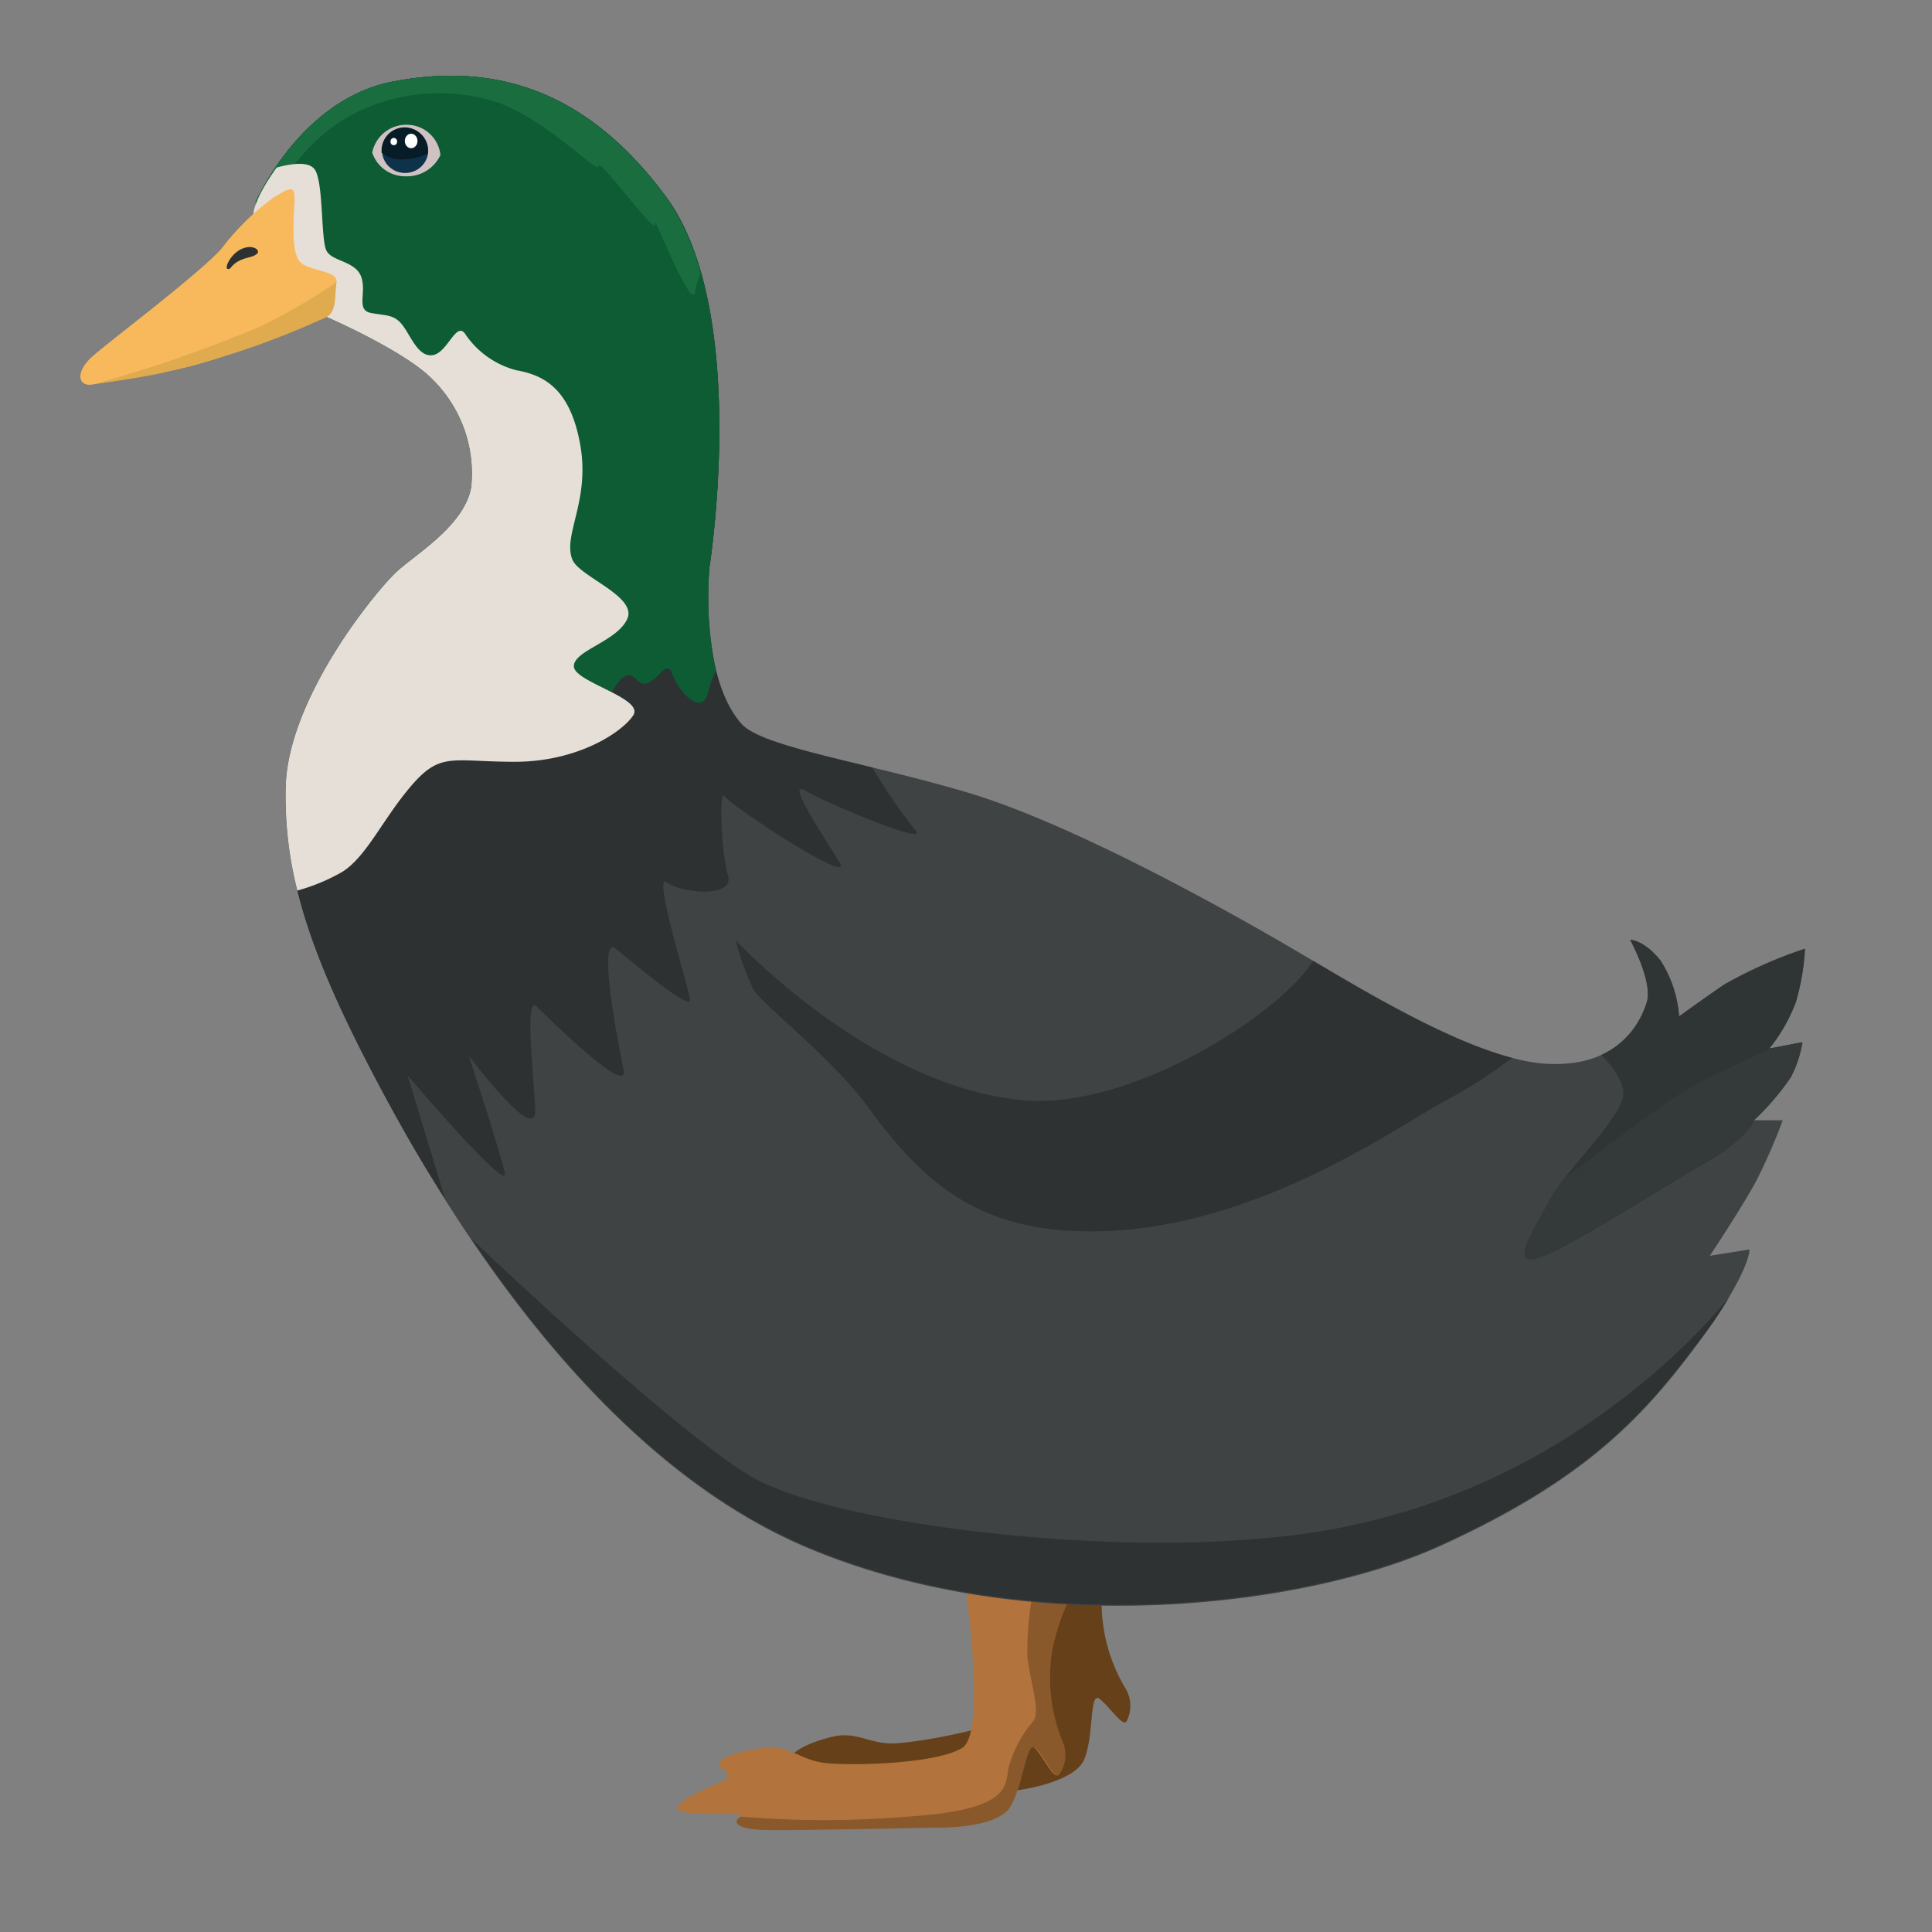 <svg id="Animals&#x52A8;&#x7269;" xmlns="http://www.w3.org/2000/svg" viewbox="0 0 128 128" width="128" height="128"><rect width="100%" height="100%" fill="#808080" stroke="none"/><defs><style>.cls-1{fill:#664019;stroke:none;}.cls-2{fill:#b2733d;stroke:none;}.cls-3{fill:#89582b;stroke:none;}.cls-4{fill:#3f4344;stroke:none;}.cls-5{fill:#2d3132;stroke:none;}.cls-6{fill:#0d5c34;stroke:none;}.cls-7{fill:#196d3f;stroke:none;}.cls-8{fill:#e6dfd7;stroke:none;}.cls-9{fill:#2e3233;stroke:none;}.cls-10{fill:#2f3435;stroke:none;}.cls-11{fill:#34393a;stroke:none;}.cls-12{fill:#f8b95c;stroke:none;}.cls-13{fill:#e0aa4e;stroke:none;}.cls-14{fill:#d0c2c2;stroke:none;}.cls-15{fill:#0e3249;stroke:none;}.cls-16{fill:#081c27;stroke:none;}.cls-17{fill:#fff;stroke:none;}</style></defs><title>animals&#x52A8;&#x7269;</title><path class="cls-1" d="M74.07,101.13a8.16,8.16,0,0,1-3.33.81c-1.78,0-4.43-1-4.3-.41s3.15,10.36,1.61,11.64-6.94,2.23-8.71,2.33-2.54-.88-4.35-.4-2.56,1.06-2.66,1.44,1.34.59.33,1.21-2.83,1.73-2.6,2.22,4.78-.55,4.22-.15-.24.87,1.66.64,11.34-1.83,11.34-1.83,3.91-.47,4.56-2.08.33-4.5,1-4,1.53,1.87,1.79,1.51a2.23,2.23,0,0,0-.06-2.19,11.14,11.14,0,0,1-1.58-6.1A15.35,15.35,0,0,1,74.07,101.13Z"/><path class="cls-2" d="M71.45,104.75a8.16,8.16,0,0,1-3.42.31c-1.76-.26-4.24-1.6-4.19-1s1.6,10.71-.1,11.75-7.19,1.19-9,1-2.38-1.24-4.24-1-2.69.67-2.85,1,1.24.78.16,1.24-3.05,1.29-2.9,1.81,4.81.16,4.19.47-.36.83,1.55.88,11.49-.16,11.49-.16,3.93.1,4.81-1.4,1-4.4,1.6-3.83,1.24,2.07,1.55,1.76a2.23,2.23,0,0,0,.26-2.17,11.14,11.14,0,0,1-.67-6.26A15.35,15.35,0,0,1,71.45,104.75Z"/><path class="cls-3" d="M68.61,115.83c.62.57,1.24,2.07,1.55,1.76a2.23,2.23,0,0,0,.26-2.17,11.14,11.14,0,0,1-.67-6.26,15.35,15.35,0,0,1,1.71-4.4,8.44,8.44,0,0,1-2.94.36,20,20,0,0,0-.45,4.71c.27,1.95.89,3.63.35,4.25a8,8,0,0,0-1.59,3c-.27,1.15.35,2.83-6.73,3.28a66.74,66.74,0,0,1-11,0c-.62.31-.36.83,1.55.88s11.49-.16,11.49-.16,3.93.1,4.81-1.4S68,115.26,68.61,115.83Z"/><path class="cls-4" d="M47,37.6s2.71-17-2.88-24.57S32.14,4.22,26,5.41s-9.07,8-9.07,8L21.64,21s5.08,2.2,6.95,4.07a8.76,8.76,0,0,1,2.63,7.2c-.42,2.46-3.47,4.32-4.83,5.51s-7.29,8.39-7.46,14.32,1.78,11.44,5.93,19.32,14,24.91,28.55,31.09,32.87,4.07,42-.08,13.13-8.13,16.86-13.13,3.64-6.52,3.64-6.52l-2.63.42s2-3,3.05-4.91a37.72,37.72,0,0,0,1.78-4.07h-1.95a17.12,17.12,0,0,0,2.46-2.88,7.77,7.77,0,0,0,.76-2.29l-2.2.42A10.92,10.92,0,0,0,119,66.33a15.76,15.76,0,0,0,.59-3.47,30.36,30.36,0,0,0-5.34,2.37c-1.61,1.1-3,2.12-3,2.12A7.85,7.85,0,0,0,110,63.62c-1.1-1.36-2-1.36-2-1.36s1.53,2.8,1.1,4.15-1.86,4.32-6.61,4.07-12.37-5-16.86-7.63-14.66-8.3-21.52-10.34-13.66-3-15-4.58C46.29,44.72,47,37.6,47,37.6Z"/><path class="cls-5" d="M48,52.75c.36.6,8.59,6,7.64,4.41s-3.7-5.61-2.27-4.77,8.23,3.7,7.28,2.62a37.29,37.29,0,0,1-2.86-4.16C53.48,49.8,50,49,49.09,47.94,46.29,44.72,47,37.6,47,37.6s2.71-17-2.88-24.57S32.14,4.22,26,5.41s-9.07,8-9.07,8L21.64,21s5.08,2.2,6.95,4.07a8.76,8.76,0,0,1,2.63,7.2c-.42,2.46-3.47,4.32-4.83,5.51s-7.29,8.39-7.46,14.32,1.78,11.44,5.93,19.32c1.13,2.14,2.68,5,4.63,8L27,71.24s6.8,8,6.44,6.44-2.39-7.76-2.39-7.76,4.53,6.09,4.41,3.58-.72-7.64.12-6.8,6.09,6,5.73,4.18-1.79-9.07-.48-8,5,4.18,4.89,3.34-2.51-8.47-1.55-7.76,4.53,1.07,4.06-.48S47.64,52.15,48,52.75Z"/><path class="cls-6" d="M42.15,45c1.07,1.19,1.91-1.67,2.39-.36s2,2.86,2.39,1.19a7.09,7.09,0,0,1,.51-1.42A23.46,23.46,0,0,1,47,37.6s2.71-17-2.88-24.57S32.14,4.22,26,5.41s-9.07,8-9.07,8L21.64,21s5.08,2.2,6.95,4.07a8.76,8.76,0,0,1,2.63,7.2c-.42,2.46-3.47,4.32-4.83,5.51a25,25,0,0,0-3.07,3.72c2.83,1.95,5.36,3.74,5.36,3.74L40,47.14S41.08,43.8,42.15,45Z"/><path class="cls-7" d="M44.09,13C38.5,5.49,32.14,4.22,26,5.41s-9.07,8-9.07,8l.9,1.46h.06l-.23-1.22s2.16-4.11,5.36-5.88a12.48,12.48,0,0,1,9.89-1c3.44,1.22,6.75,4.85,6.75,4.23s4,4.89,3.74,3.82,2.52,6.19,2.67,4.43a3.31,3.31,0,0,1,.35-1.08A15.79,15.79,0,0,0,44.09,13Z"/><path class="cls-8" d="M41.95,47.4c.77-1.15-3.93-2.21-3.93-3.26S40.89,42.5,41.56,41s-3.2-2.8-3.64-3.93c-.65-1.63,1.19-3.88.52-7.62S36,24.85,34.21,24.53a5.86,5.86,0,0,1-3.38-2.39c-.6-.9-1.16,1.19-2.12,1.38s-1.44-1.15-2-1.92-1.06-.67-2.11-.86-.29-1.34-.67-2.4-1.92-1-2.3-1.73-.19-4.51-.77-5.37c-.42-.63-1.8-.34-2.53-.14-1.61,2.24-1.55,3.16-1.55,3.16L21.64,21s5.08,2.2,6.95,4.07a8.76,8.76,0,0,1,2.63,7.2c-.42,2.46-3.47,4.32-4.83,5.51s-7.29,8.39-7.46,14.32A25.27,25.27,0,0,0,19.7,59a12.62,12.62,0,0,0,3-1.25c1.63-1.05,2.69-3.55,4.6-5.75s2.69-1.53,6.81-1.53S41.18,48.55,41.95,47.4Z"/><path class="cls-9" d="M100.18,70.09C96,69,90.78,65.91,87,63.66,84.69,67.29,74.9,73.5,67.84,72.9,57.71,72,48.72,62.27,48.72,62.27a19.25,19.25,0,0,0,1.21,3.31c.78,1.15,5.25,4.57,7.61,7.81,3.53,4.84,7.11,8,14,8.18,11,.33,20.77-6.79,24.24-8.65A32.62,32.62,0,0,0,100.18,70.09Z"/><path class="cls-10" d="M119.58,62.85a30.36,30.36,0,0,0-5.34,2.37c-1.61,1.1-3,2.12-3,2.12A7.85,7.85,0,0,0,110,63.62c-1.1-1.36-2-1.36-2-1.36s1.53,2.8,1.1,4.15a5.59,5.59,0,0,1-3,3.48c.69.72,1.52,1.78,1.44,2.68-.13,1.52-4,5.21-4.82,6.86s-2.57,4.09-1.19,4,7.92-4.35,11.15-6.2,3.52-3,3.52-3a17.13,17.13,0,0,0,2.46-2.88,7.77,7.77,0,0,0,.76-2.29l-2.2.42A10.92,10.92,0,0,0,119,66.33,15.76,15.76,0,0,0,119.58,62.85Z"/><path class="cls-11" d="M103.56,78.18a9.08,9.08,0,0,0-.85,1.25c-.86,1.65-2.57,4.09-1.19,4s7.92-4.35,11.15-6.2,3.52-3,3.52-3a17.13,17.13,0,0,0,2.46-2.88,7.77,7.77,0,0,0,.76-2.29l-2.2.42s-1.77.87-4.28,2.06C111,72.41,105.94,76.33,103.56,78.18Z"/><path class="cls-9" d="M114.53,86a44.56,44.56,0,0,1-7.72,7.18,44.13,44.13,0,0,1-23.23,8.74c-11.25,1.08-28.26-1-33.64-4-4-2.24-14-11.38-18.71-15.85,5.21,7.71,12.69,16.34,22.18,20.37,14.57,6.19,32.87,4.07,42-.08s13.13-8.13,16.86-13.13C113.28,88,114,86.88,114.53,86Z"/><path class="cls-12" d="M6.14,23.6c1.21-1.07,7-5.41,8.53-7.12a16.66,16.66,0,0,1,3.49-3.42c1-.57,1.42-.93,1.35.36s-.21,3.28.36,3.92,2.56.57,2.42,1.35,0,1.91-.66,2.31-2.68.54-4.32,1.54a25.07,25.07,0,0,1-6.88,2.18c-2.18.45-3.91.67-4.22.74C5.17,25.69,4.93,24.67,6.14,23.6Z"/><path class="cls-13" d="M21.64,21c.7-.38.52-1.52.66-2.31,0,0,0,0,0,0a41.18,41.18,0,0,1-5,2.92A92.29,92.29,0,0,1,6.22,25.46c.31-.07,2.08-.26,4.33-.71A54.8,54.8,0,0,0,21.64,21Z"/><path class="cls-5" d="M15.08,17.82c-.23-.06.2-1,.93-1.33s1.31.09,1,.34-.75.2-1.26.5S15.31,17.88,15.08,17.82Z"/><path class="cls-14" d="M29.18,10.27a2.24,2.24,0,0,0-2.11-2,2.3,2.3,0,0,0-2.41,1.84,2.29,2.29,0,0,0,2.19,1.57A2.45,2.45,0,0,0,29.18,10.27Z"/><ellipse class="cls-15" cx="26.84" cy="9.97" rx="1.53" ry="1.49"/><path class="cls-16" d="M28.34,10.17a1.44,1.44,0,0,0,0-.2,1.53,1.53,0,0,0-3.06,0s0,.09,0,.14a2,2,0,0,0,1.45.45A3.65,3.65,0,0,0,28.34,10.17Z"/><ellipse class="cls-17" cx="27.24" cy="9.34" rx="0.42" ry="0.48"/><ellipse class="cls-17" cx="26.09" cy="9.38" rx="0.22" ry="0.24"/></svg>